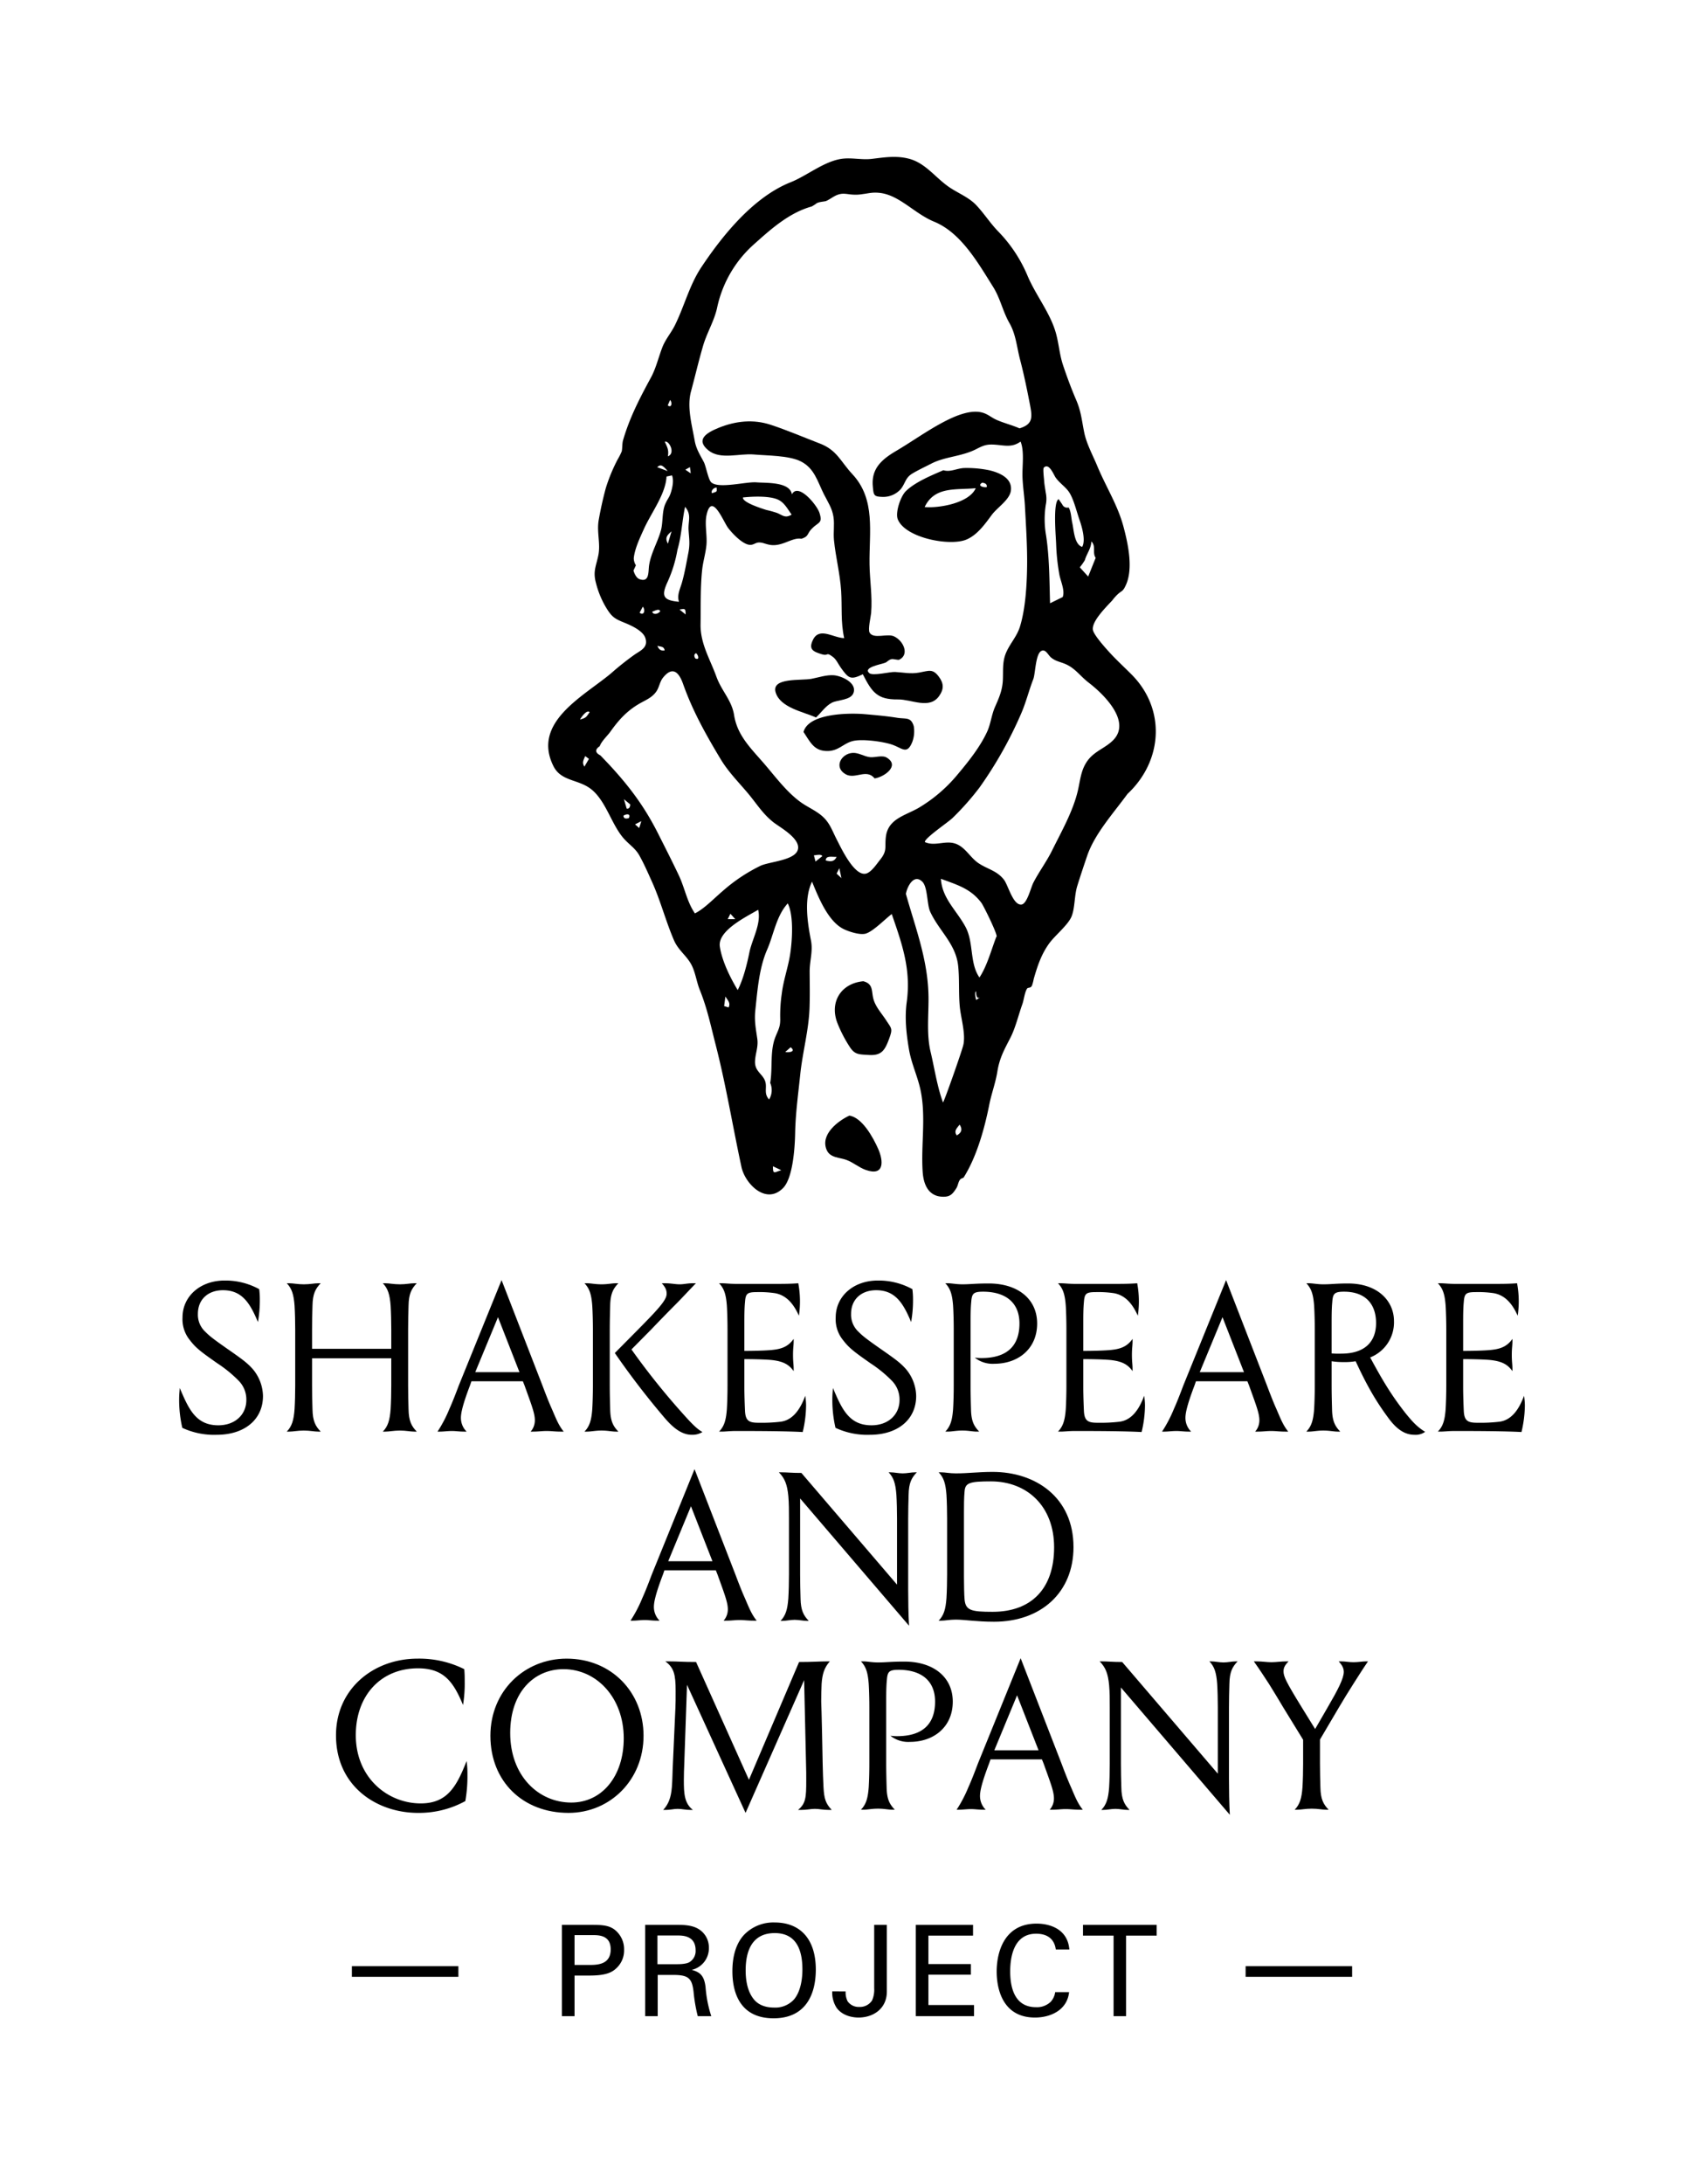<svg id="Layer_1" data-name="Layer 1" xmlns="http://www.w3.org/2000/svg" viewBox="0 0 640 820">
  <title>SCo_logo_vert</title>
  <g>
    <g>
      <path d="M92.523,525.623a10.028,10.028,0,0,0-3.006-7.358,47.141,47.141,0,0,0-7.753-6.329c-6.804-4.747-8.308-6.013-10.444-8.782a12.367,12.367,0,0,1-2.769-8.544c0-7.912,6.646-13.846,15.824-13.846a26.318,26.318,0,0,1,12.975,3.243,29.157,29.157,0,0,1,.237,3.877,45.857,45.857,0,0,1-.712,8.466c-3.007-7.2-6.013-11.946-13.134-11.946-5.617,0-9.415,3.48-9.415,8.86a8.718,8.718,0,0,0,2.769,6.726c1.503,1.503,2.532,2.373,7.595,5.934,6.25,4.352,8.149,5.696,10.364,8.228a16.127,16.127,0,0,1,3.718,9.969c0,8.861-6.962,14.558-17.327,14.558a28.132,28.132,0,0,1-12.975-2.61,46.46,46.46,0,0,1-1.187-10.443c0-2.137.158-3.323.237-4.51,3.323,7.832,6.013,14.004,14.479,14.004C88.33,535.117,92.523,531.082,92.523,525.623Z"/>
      <path d="M153.284,520.164c0,2.769.079,6.25.158,8.86.079,4.51,1.108,6.409,3.086,8.466h-.95c-1.503,0-3.006-.396-5.38-.396s-3.956.396-5.459.396h-.949c1.898-1.978,2.611-4.193,2.927-8.466.158-2.61.237-6.092.237-8.86V509.958H117.207v10.206c0,2.769.079,6.25.158,8.86.079,4.51,1.108,6.409,3.085,8.466h-.949c-1.503,0-3.006-.396-5.38-.396s-3.956.396-5.459.396h-.95c1.899-1.978,2.611-4.193,2.927-8.466.158-2.61.238-6.092.238-8.86v-21.046c0-2.769-.08-6.25-.238-8.86-.316-4.272-1.028-6.488-2.927-8.466h.95c1.503,0,3.085.396,5.459.396s3.876-.396,5.38-.396h.949c-1.978,2.057-3.006,3.956-3.085,8.466-.079,2.61-.158,6.092-.158,8.86v7.279h29.748v-7.279c0-2.769-.079-6.25-.237-8.86-.316-4.272-1.029-6.488-2.927-8.466h.949c1.503,0,3.085.396,5.459.396s3.877-.396,5.38-.396h.95c-1.978,2.057-3.007,3.956-3.086,8.466-.079,2.61-.158,6.092-.158,8.86Z"/>
      <path d="M188.382,480.605l15.349,39.559c.95,2.531,2.374,6.25,3.561,8.86,1.503,3.481,2.453,6.014,4.431,8.466h-1.187c-2.057,0-3.481-.237-5.222-.237-1.82,0-3.006.237-5.222.237h-.791a6.384,6.384,0,0,0,1.582-4.272c0-2.61-1.266-5.775-3.876-13.054l-.633-1.583h-19.304l-.554,1.583c-2.769,7.278-3.402,10.364-3.402,12.184a7.26,7.26,0,0,0,2.136,5.143h-.87c-1.899,0-3.244-.237-4.589-.237-1.741,0-3.165.237-4.589.237h-.87a49.898,49.898,0,0,0,4.431-8.466c1.187-2.61,2.611-6.329,3.56-8.86Zm-9.89,34.574h16.615l-8.07-20.649Z"/>
      <path d="M229.018,520.164c0,2.769.079,6.25.158,8.86.079,4.51,1.108,6.409,3.085,8.466h-.949c-1.503,0-3.006-.396-5.38-.396s-3.956.396-5.459.396h-.95c1.899-1.978,2.611-4.193,2.927-8.466.159-2.61.238-6.092.238-8.86v-21.046c0-2.769-.079-6.25-.238-8.86-.316-4.272-1.028-6.488-2.927-8.466h.95c1.503,0,3.085.396,5.459.396s3.876-.396,5.38-.396h.949c-1.978,2.057-3.006,3.956-3.085,8.466-.079,2.61-.158,6.092-.158,8.86Zm8.149-13.529a271.054,271.054,0,0,0,19.305,24.131c2.769,3.085,5.063,5.617,7.358,6.883a7.154,7.154,0,0,1-4.035,1.028c-3.402,0-6.646-2.136-10.364-6.566A299.407,299.407,0,0,1,230.917,507.979l8.861-8.94c7.912-7.99,10.602-11.076,10.602-13.291,0-1.266-.316-2.295-1.819-3.956h1.107c2.453,0,3.877.396,5.617.396,1.662,0,2.849-.396,4.905-.396h1.187c-3.085,3.165-4.826,5.143-7.991,8.308-2.69,2.689-6.883,7.041-8.782,9.019Z"/>
      <path d="M298.086,502.678v.949c0,1.583-.237,2.453-.237,5.063,0,2.611.237,3.561.237,5.143v.95c-1.898-2.69-4.193-3.64-7.753-4.114-2.532-.316-8.149-.396-10.76-.396v10.681c0,2.769.158,7.041.237,8.623.158,3.877,1.503,4.589,5.063,4.589a61.829,61.829,0,0,0,8.386-.396c4.589-.633,7.358-4.747,9.178-9.731a23.328,23.328,0,0,1,.316,3.64,44.138,44.138,0,0,1-1.266,9.969c-5.776-.316-14.874-.396-25.001-.396-2.374,0-3.956.237-5.459.237h-.95c1.899-1.978,2.611-4.193,2.927-8.466.159-2.61.238-6.092.238-8.86v-21.046c0-2.769-.079-6.25-.238-8.86-.316-4.272-1.028-6.488-2.927-8.466h.95c1.503,0,3.085.237,5.459.237h14.558c3.244,0,5.696,0,8.782-.237a36.839,36.839,0,0,1,.237,12.184c-1.899-4.192-4.51-7.674-9.019-8.465a40.224,40.224,0,0,0-6.804-.396c-3.719,0-4.193.633-4.431,3.797-.237,2.453-.237,5.301-.237,8.149v10.127c2.69,0,8.228-.079,10.76-.396C293.893,506.397,296.188,505.369,298.086,502.678Z"/>
      <path d="M337.852,525.623a10.028,10.028,0,0,0-3.006-7.358,47.141,47.141,0,0,0-7.753-6.329c-6.804-4.747-8.308-6.013-10.444-8.782a12.367,12.367,0,0,1-2.769-8.544c0-7.912,6.646-13.846,15.824-13.846a26.318,26.318,0,0,1,12.975,3.243,29.157,29.157,0,0,1,.237,3.877,45.857,45.857,0,0,1-.712,8.466c-3.007-7.2-6.013-11.946-13.134-11.946-5.617,0-9.415,3.48-9.415,8.86a8.718,8.718,0,0,0,2.769,6.726c1.503,1.503,2.532,2.373,7.595,5.934,6.25,4.352,8.149,5.696,10.364,8.228a16.127,16.127,0,0,1,3.718,9.969c0,8.861-6.962,14.558-17.327,14.558a28.132,28.132,0,0,1-12.975-2.61,46.46,46.46,0,0,1-1.187-10.443c0-2.137.158-3.323.237-4.51,3.323,7.832,6.013,14.004,14.479,14.004C333.659,535.117,337.852,531.082,337.852,525.623Z"/>
      <path d="M371.34,481.871c10.997,0,18.197,5.854,18.197,15.032,0,9.573-7.2,15.111-16.061,15.111a10.755,10.755,0,0,1-7.358-2.294,22.552,22.552,0,0,0,2.453.158c9.335,0,14.32-4.272,14.32-12.976,0-8.149-5.538-11.946-13.687-11.946-3.719,0-4.193.791-4.431,3.955-.237,2.453-.237,5.301-.237,8.149v23.103c0,2.769.079,6.25.158,8.86.079,4.51,1.108,6.409,3.085,8.466h-.949c-1.503,0-3.006-.396-5.38-.396s-3.956.396-5.459.396H355.042c1.899-1.978,2.611-4.193,2.927-8.466.158-2.61.238-6.092.238-8.86v-21.046c0-2.769-.08-6.25-.238-8.86-.316-4.272-1.028-6.488-2.927-8.466h.95c1.503,0,3.085.396,5.459.396C364.536,482.187,366.119,481.871,371.34,481.871Z"/>
      <path d="M425.375,502.678v.949c0,1.583-.237,2.453-.237,5.063,0,2.611.237,3.561.237,5.143v.95c-1.898-2.69-4.193-3.64-7.753-4.114-2.532-.316-8.149-.396-10.76-.396v10.681c0,2.769.158,7.041.237,8.623.158,3.877,1.503,4.589,5.063,4.589a61.829,61.829,0,0,0,8.386-.396c4.589-.633,7.358-4.747,9.178-9.731a23.328,23.328,0,0,1,.316,3.64,44.138,44.138,0,0,1-1.266,9.969c-5.776-.316-14.874-.396-25.001-.396-2.374,0-3.956.237-5.459.237h-.95c1.899-1.978,2.611-4.193,2.927-8.466.159-2.61.238-6.092.238-8.86v-21.046c0-2.769-.079-6.25-.238-8.86-.316-4.272-1.028-6.488-2.927-8.466h.95c1.503,0,3.085.237,5.459.237H418.334c3.244,0,5.696,0,8.782-.237a36.839,36.839,0,0,1,.237,12.184c-1.899-4.192-4.51-7.674-9.019-8.465a40.224,40.224,0,0,0-6.804-.396c-3.719,0-4.193.633-4.431,3.797-.237,2.453-.237,5.301-.237,8.149v10.127c2.69,0,8.228-.079,10.76-.396C421.182,506.397,423.477,505.369,425.375,502.678Z"/>
      <path d="M460.502,480.605l15.349,39.559c.95,2.531,2.374,6.25,3.561,8.86,1.503,3.481,2.453,6.014,4.431,8.466h-1.187c-2.057,0-3.481-.237-5.222-.237-1.82,0-3.006.237-5.222.237h-.791a6.384,6.384,0,0,0,1.582-4.272c0-2.61-1.266-5.775-3.876-13.054l-.633-1.583h-19.304l-.554,1.583c-2.769,7.278-3.402,10.364-3.402,12.184a7.26,7.26,0,0,0,2.136,5.143h-.87c-1.899,0-3.244-.237-4.589-.237-1.741,0-3.165.237-4.589.237h-.87a49.898,49.898,0,0,0,4.431-8.466c1.187-2.61,2.611-6.329,3.56-8.86Zm-9.89,34.574h16.615l-8.07-20.649Z"/>
      <path d="M506.309,481.871c11.235,0,17.248,6.646,17.248,14.083a14.151,14.151,0,0,1-8.94,13.688c4.193,7.753,7.674,13.845,13.371,21.045,2.136,2.61,4.114,4.984,7.279,6.883a6.058,6.058,0,0,1-4.035,1.107c-3.402,0-6.566-1.819-9.969-6.566-4.667-6.329-7.912-12.025-12.104-21.045a23.314,23.314,0,0,1-4.352.316,28.244,28.244,0,0,1-4.668-.316v9.099c0,2.769.079,6.25.158,8.86.079,4.51,1.108,6.409,3.085,8.466h-.949c-1.503,0-3.006-.396-5.38-.396s-3.956.396-5.459.396H490.644c1.899-1.978,2.611-4.193,2.927-8.466.159-2.61.238-6.092.238-8.86v-21.046c0-2.769-.079-6.25-.238-8.86-.316-4.272-1.028-6.488-2.927-8.466h.95c1.503,0,3.085.396,5.459.396C500.138,482.187,501.721,481.871,506.309,481.871Zm-5.934,7.041c-.237,2.453-.237,5.301-.237,8.149v11.076a32.037,32.037,0,0,0,3.639.079c8.782,0,13.055-4.431,13.055-11.472,0-7.278-4.114-11.788-12.026-11.788C501.087,484.957,500.613,485.748,500.375,488.912Z"/>
      <path d="M568.047,502.678v.949c0,1.583-.237,2.453-.237,5.063,0,2.611.237,3.561.237,5.143v.95c-1.898-2.69-4.193-3.64-7.753-4.114-2.532-.316-8.149-.396-10.76-.396v10.681c0,2.769.158,7.041.237,8.623.158,3.877,1.503,4.589,5.063,4.589a61.829,61.829,0,0,0,8.386-.396c4.589-.633,7.358-4.747,9.178-9.731a23.328,23.328,0,0,1,.316,3.64,44.138,44.138,0,0,1-1.266,9.969c-5.776-.316-14.874-.396-25.001-.396-2.374,0-3.956.237-5.459.237H540.04c1.899-1.978,2.611-4.193,2.927-8.466.158-2.61.238-6.092.238-8.86v-21.046c0-2.769-.08-6.25-.238-8.86-.316-4.272-1.028-6.488-2.927-8.466h.95c1.503,0,3.085.237,5.459.237h14.558c3.244,0,5.696,0,8.782-.237a36.839,36.839,0,0,1,.237,12.184c-1.899-4.192-4.51-7.674-9.019-8.465a40.225,40.225,0,0,0-6.804-.396c-3.719,0-4.193.633-4.431,3.797-.237,2.453-.237,5.301-.237,8.149v10.127c2.69,0,8.228-.079,10.76-.396C563.854,506.397,566.149,505.369,568.047,502.678Z"/>
    </g>
    <g>
      <path d="M260.861,551.585l15.349,39.559c.95,2.531,2.374,6.25,3.561,8.86,1.503,3.481,2.453,6.014,4.431,8.466h-1.187c-2.057,0-3.481-.237-5.222-.237-1.82,0-3.006.237-5.222.237h-.791a6.384,6.384,0,0,0,1.582-4.272c0-2.61-1.266-5.775-3.876-13.054l-.633-1.583H249.548l-.554,1.583c-2.769,7.278-3.402,10.364-3.402,12.184a7.26,7.26,0,0,0,2.136,5.143h-.87c-1.899,0-3.244-.237-4.589-.237-1.741,0-3.165.237-4.589.237h-.87a49.898,49.898,0,0,0,4.431-8.466c1.187-2.61,2.611-6.329,3.56-8.86Zm-9.89,34.574h16.615l-8.07-20.649Z"/>
      <path d="M296.326,570.098c0-2.769,0-5.775-.238-8.386-.396-4.193-1.266-6.646-3.56-8.94h.949c2.294,0,3.798.237,7.516.237l35.919,41.932V570.098c0-2.769-.079-6.25-.237-8.86-.317-4.272-1.029-6.488-2.928-8.466h.633c1.503,0,3.085.396,4.667.396,1.583,0,3.165-.396,4.668-.396h.633c-1.978,2.057-3.007,3.956-3.086,8.466-.079,2.61-.158,6.092-.158,8.86v26.742c0,3.797.079,9.415.316,13.528l-40.903-47.786v28.641c0,2.769.079,6.25.158,8.86.079,4.51,1.108,6.409,3.086,8.466h-.633c-1.503,0-3.085-.396-4.668-.396-1.582,0-3.165.396-4.667.396h-.633c1.899-1.978,2.611-4.193,2.927-8.466.159-2.61.238-6.092.238-8.86Z"/>
      <path d="M355.72,570.098c0-2.769-.079-6.25-.238-8.86-.316-4.272-1.028-6.488-2.927-8.466h.95c1.503,0,3.085.396,5.459.396,4.826,0,8.465-.554,13.845-.554,16.061,0,30.381,9.494,30.381,28.245,0,16.931-12.104,28.007-29.827,28.007-6.646,0-10.997-.791-14.399-.791-2.374,0-3.956.396-5.459.396h-.95c1.899-1.978,2.611-4.193,2.927-8.466.159-2.61.238-6.092.238-8.86ZM395.911,580.938c0-15.507-10.206-24.764-23.735-24.764-7.991,0-9.652.554-9.89,3.718-.237,2.453-.237,5.301-.237,8.149v23.894c0,2.769.079,7.041.237,8.623.396,4.035,2.453,4.589,10.522,4.589C387.446,605.147,395.911,596.366,395.911,580.938Z"/>
    </g>
    <g>
      <path d="M175.248,661.173a33.032,33.032,0,0,1,.316,4.984,54.314,54.314,0,0,1-.791,10.048,36.199,36.199,0,0,1-17.801,4.431c-15.349,0-30.776-9.89-30.776-29.114,0-17.406,14.003-28.799,30.697-28.799a37.934,37.934,0,0,1,17.485,3.956c.158,2.057.158,2.848.158,4.668a49.076,49.076,0,0,1-.633,8.781c-3.64-8.781-7.279-13.766-16.931-13.766-13.925,0-23.339,10.206-23.339,25.079,0,16.141,12.104,25.635,24.368,25.635C167.969,677.077,171.45,670.826,175.248,661.173Z"/>
      <path d="M212.828,622.723c16.694,0,28.878,12.5,28.878,28.957,0,16.693-12.659,28.956-28.166,28.956-17.168,0-29.352-11.788-29.352-28.956C184.188,634.828,197.005,622.723,212.828,622.723Zm-21.203,27.928c0,16.061,10.602,26.108,22.944,26.108,11.472,0,19.7-9.81,19.7-24.13,0-15.27-10.206-25.95-22.627-25.95C200.644,626.679,191.625,635.223,191.625,650.651Z"/>
      <path d="M280.025,680.636l-21.995-48.103-1.028,29.669c-.079,1.819-.158,4.113-.158,6.25,0,5.063.237,8.624,3.402,11.076h-.949c-1.899,0-3.085-.396-4.747-.396s-2.69.396-4.51.396h-.949c2.057-2.215,2.927-4.747,3.244-8.466.237-2.61.237-6.092.396-8.86l.95-21.125c.079-1.819.079-3.006.079-6.25,0-6.171-.633-8.703-3.877-11.076h1.345c3.639,0,4.984.237,10.206.237l19.858,44.227,18.83-44.227c5.143,0,7.674-.237,10.602-.237h.95c-2.136,2.373-2.848,4.905-3.086,8.466-.079,1.898-.158,4.352-.158,6.566,0,.87.158,1.582.554,23.419.079,2.769.158,6.25.316,8.86.237,4.272.791,6.014,3.085,8.466h-1.028c-2.374,0-3.561-.396-5.301-.396-1.74,0-2.848.396-5.222.396h-1.107c2.927-2.373,3.085-4.747,3.085-10.918,0-1.979,0-4.431-.079-6.408l-.712-31.41Z"/>
      <path d="M339.65,623.831c10.997,0,18.197,5.854,18.197,15.032,0,9.573-7.2,15.111-16.061,15.111a10.755,10.755,0,0,1-7.358-2.294,22.552,22.552,0,0,0,2.453.158c9.335,0,14.32-4.272,14.32-12.976,0-8.149-5.538-11.946-13.687-11.946-3.719,0-4.193.791-4.431,3.955-.237,2.453-.237,5.301-.237,8.149v23.103c0,2.769.079,6.25.158,8.86.079,4.51,1.108,6.409,3.085,8.466h-.949c-1.503,0-3.006-.396-5.38-.396s-3.956.396-5.459.396h-.95c1.899-1.978,2.611-4.193,2.927-8.466.158-2.61.238-6.092.238-8.86v-21.046c0-2.769-.08-6.25-.238-8.86-.316-4.272-1.028-6.488-2.927-8.466h.95c1.503,0,3.085.396,5.459.396C332.845,624.147,334.428,623.831,339.65,623.831Z"/>
      <path d="M383.343,622.565l15.349,39.559c.95,2.531,2.374,6.25,3.561,8.86,1.503,3.481,2.453,6.014,4.431,8.466h-1.187c-2.057,0-3.481-.237-5.222-.237-1.82,0-3.006.237-5.222.237h-.791a6.384,6.384,0,0,0,1.582-4.272c0-2.61-1.266-5.775-3.876-13.054l-.633-1.583h-19.304l-.554,1.583c-2.769,7.278-3.402,10.364-3.402,12.184a7.26,7.26,0,0,0,2.136,5.143h-.87c-1.899,0-3.244-.237-4.589-.237-1.741,0-3.165.237-4.589.237h-.87a49.898,49.898,0,0,0,4.431-8.466c1.187-2.61,2.611-6.329,3.56-8.86Zm-9.89,34.574h16.615l-8.07-20.649Z"/>
      <path d="M416.808,641.078c0-2.769,0-5.775-.237-8.386-.396-4.193-1.266-6.646-3.561-8.94h.949c2.294,0,3.798.237,7.516.237l35.919,41.932V641.078c0-2.769-.079-6.25-.237-8.86-.317-4.272-1.029-6.488-2.928-8.466h.633c1.503,0,3.085.396,4.667.396,1.583,0,3.165-.396,4.668-.396h.633c-1.978,2.057-3.007,3.956-3.086,8.466-.079,2.61-.158,6.092-.158,8.86v26.742c0,3.797.079,9.415.316,13.528L421.001,633.562v28.641c0,2.769.079,6.25.158,8.86.079,4.51,1.108,6.409,3.086,8.466h-.633c-1.503,0-3.085-.396-4.668-.396-1.582,0-3.165.396-4.667.396h-.633c1.899-1.978,2.611-4.193,2.928-8.466.158-2.61.237-6.092.237-8.86Z"/>
      <path d="M495.765,662.124c0,2.769.08,6.25.159,8.86.079,4.51,1.107,6.409,3.085,8.466h-.95c-1.503,0-3.006-.396-5.38-.396s-3.956.396-5.459.396h-.949c1.898-1.978,2.611-4.193,2.927-8.466.158-2.61.237-6.092.237-8.86v-8.94l-7.437-12.105c-1.424-2.373-3.718-6.25-5.38-8.86-2.136-3.244-3.323-5.143-5.696-8.466h1.107c1.978,0,3.877.316,5.459.316,1.741,0,3.719-.316,5.617-.316h.871c-1.503,1.503-1.899,2.532-1.899,3.719,0,1.898.791,3.718,6.883,13.607L493.946,649.148l4.668-8.07c3.876-6.646,6.092-10.918,6.092-13.37,0-1.345-.554-2.453-1.899-3.956h.95c1.582,0,2.848.316,4.588.316,1.741,0,3.481-.316,4.589-.316h.871c-2.215,3.244-3.323,5.063-5.459,8.387-1.661,2.61-4.114,6.566-5.538,9.019l-7.042,11.947Z"/>
    </g>
    <g>
      <g>
        <path d="M211.041,722.679h11.488c4.177,0,7.026.237,9.352,2.753a9.288,9.288,0,0,1,2.516,6.646,9.058,9.058,0,0,1-2.706,6.693c-1.804,1.804-4.177,2.942-10.348,2.942h-5.554v15.238h-4.747Zm4.747,15.048h5.649c3.133,0,7.928-.237,7.928-5.839,0-5.364-4.462-5.364-6.931-5.364h-6.646Z"/>
        <path d="M242.323,722.679h12.247c1.756,0,5.364,0,7.88,1.614a8.045,8.045,0,0,1,3.797,6.978,8.3,8.3,0,0,1-6.456,8.308c3.275.854,4.747,2.326,5.222,6.599a45.685,45.685,0,0,0,2.136,10.775h-5.079a59.095,59.095,0,0,1-1.566-9.066c-.57-4.984-1.757-6.409-7.5-6.409H247.022v15.476h-4.699Zm4.604,14.764h7.5c.522,0,3.228,0,4.509-.76a4.871,4.871,0,0,0,2.326-4.462c0-5.555-4.937-5.555-6.835-5.555h-7.5Z"/>
        <path d="M279.491,726.382a15.282,15.282,0,0,1,11.44-4.605c9.494,0,15.475,6.076,15.475,17.707,0,9.114-3.655,18.275-15.855,18.275-11.678,0-15.475-8.307-15.475-17.706C275.077,736.161,275.741,730.417,279.491,726.382Zm3.608,24.209c1.946,2.421,4.889,3.134,7.595,3.134a9.46,9.46,0,0,0,7.595-3.134c2.801-3.418,3.085-8.829,3.085-11.155,0-7.785-2.563-13.671-10.396-13.671-8.687,0-10.918,6.978-10.918,14.003C280.061,743.519,280.726,747.649,283.099,750.591Z"/>
        <path d="M317.609,747.649a7.407,7.407,0,0,0,.759,3.75,5.08,5.08,0,0,0,4.415,2.089,5.412,5.412,0,0,0,4.747-2.422,9.957,9.957,0,0,0,.807-4.604V722.679h4.747v25.064c0,6.313-4.984,9.731-10.633,9.731-1.804,0-5.792-.428-8.165-3.561a10.517,10.517,0,0,1-1.708-6.266Z"/>
        <path d="M343.955,722.679H365.459v4.035H348.702v10.681h15.95v3.987H348.702v11.393h17.136v4.178h-21.883Z"/>
        <path d="M396.551,731.936c-.189-1.187-.807-5.934-7.405-5.934-8.26,0-9.731,8.449-9.731,14.146,0,6.456,1.852,13.435,9.684,13.435a7.431,7.431,0,0,0,5.554-2.041,6.746,6.746,0,0,0,1.661-3.608h5.222c-.712,6.741-6.931,9.542-12.817,9.542-12.057,0-14.383-10.634-14.383-17.279,0-7.216,2.801-17.991,15-17.991,4.842,0,11.678,1.946,12.295,9.731Z"/>
        <path d="M418.245,756.953V726.714H406.757v-4.035h27.675v4.035H422.944v30.238Z"/>
      </g>
      <rect x="467.837" y="738.187" width="40" height="4"/>
      <rect x="132.163" y="738.187" width="40" height="4"/>
    </g>
    <g id="JOj56f.tif">
      <g>
        <path d="M423.477,298.063c-5.292,7.253-12.342,14.983-15.167,23.298-1.27,3.739-2.51,7.419-3.698,11.254-1.13,3.648-.842,8.178-2.132,11.423-1.267,3.19-6.21,7.136-8.375,10.106-2.969,4.074-4.402,8.377-5.84,13.355a16.453,16.453,0,0,1-.674,2.543c-.566,1.145-1.506.516-1.898,1.216-.91,1.624-1.104,4.046-1.737,5.826-1.467,4.121-2.57,8.878-4.526,12.663-2.211,4.28-4.017,7.464-4.829,12.544-.681,4.255-2.212,8.27-3.056,12.513-1.773,8.918-4.715,19.513-9.6,27.259-.18.285-.975.223-1.487.997-.592.895-.682,2.117-1.256,3.024-1.426,2.253-2.384,3.365-5.363,3.211-5.262-.272-6.994-4.747-7.301-9.398-.664-10.053,1.268-20.283-.721-30.254-1.065-5.338-3.512-10.228-4.44-15.772-.977-5.84-1.629-11.712-.826-17.612,1.665-12.224-1.653-21.626-5.625-33.086-2.389,1.773-7.039,6.606-9.84,7.363-2.155.582-6.383-.781-8.348-1.784-5.868-2.992-9.423-12.096-11.751-17.737-3.111,6.381-1.71,15.405-.4,22.059.811,4.123-.511,7.618-.492,11.78.021,4.607.12,8.983-.047,13.602-.306,8.443-2.615,16.589-3.475,24.842-.772,7.408-1.794,14.825-1.926,22.069-.098,5.392-.818,16.872-4.51,20.646-6.399,6.541-14.293-1.578-15.649-7.854-3.338-15.449-5.815-30.84-9.727-46.035-1.818-7.064-3.156-13.622-5.908-20.405-1.227-3.024-1.656-6.655-3.17-9.524-1.814-3.437-4.913-5.389-6.546-9.174-3.08-7.136-5.013-14.755-8.215-21.857-1.494-3.314-3.038-6.873-4.824-10.043-1.628-2.888-4.14-4.202-6.301-6.881-4.289-5.317-6.279-13.355-11.497-17.726-4.838-4.053-11.473-2.972-14.415-8.837-8.234-16.417,11.167-26.178,21.495-34.771a110.691,110.691,0,0,1,9.031-7.187c2.361-1.586,5.088-2.683,3.979-6.169-.881-2.768-5.447-4.785-7.966-5.803-3.603-1.456-4.678-2.146-6.827-5.713a34.162,34.162,0,0,1-3.708-8.954c-1.255-4.455-.086-6.24.809-10.469.944-4.458-.623-8.808.16-13.312.696-4,1.625-8.195,2.693-12.112a64.105,64.105,0,0,1,4.422-10.682,25.546,25.546,0,0,0,1.517-2.97c.277-.894.158-3.007.511-4.218,2.495-8.584,6.299-15.867,10.496-23.595,1.868-3.439,2.785-7.434,4.215-11.185,1.226-3.215,3.306-5.439,4.822-8.515,3.518-7.138,5.426-15.002,9.876-21.693,8.209-12.343,19.779-26.43,33.529-31.898,6.084-2.419,12.443-7.781,19.058-8.783,3.789-.574,7.561.458,11.341.014,4.819-.567,9.091-1.31,13.9-.108,6.552,1.637,10.209,7.434,15.762,11.039,3.197,2.076,6.954,3.595,9.602,6.369,2.925,3.065,5.224,6.73,8.204,9.818A53.433,53.433,0,0,1,385.963,103.615c3.091,7.274,8.476,13.844,10.601,21.378,1.159,4.112,1.345,8.068,2.705,12.124,1.482,4.417,3.071,8.732,4.915,13.012,1.882,4.369,2.107,7.7,3.037,12.253.876,4.29,3.24,8.573,4.913,12.604,3.209,7.732,7.643,14.607,9.81,22.682,1.82,6.78,3.888,16.48.588,22.662a4.729,4.729,0,0,1-1.113,1.548,12.646,12.646,0,0,0-1.813,1.415,19.883,19.883,0,0,0-1.877,2.152c-2.263,2.455-7.71,7.778-7.264,10.987.261,1.88,4.706,6.799,5.966,8.195,2.654,2.941,5.769,5.79,8.571,8.606C438.004,266.3,436.685,285.738,423.477,298.063ZM382.921,160.827c4.956-1.535,4.867-3.981,3.946-8.766-1.101-5.718-2.282-11.475-3.757-17.102-1.211-4.621-1.542-9.401-3.952-13.611-2.589-4.524-3.394-9.248-6.185-13.685-5.654-8.987-12.008-20.266-22.108-24.425-7.532-3.102-13.121-10.095-20.625-10.837-2.576-.255-3.746.156-6.239.472a15.075,15.075,0,0,1-3.607.2c-1.236-.043-2.487-.357-3.726-.333-2.677.052-4.146,1.683-6.302,2.692-.69.323-3.172.28-3.963,1.143q-.753.502-1.541.949c-8.183,2.256-14.985,8.178-21.147,13.72a44.093,44.093,0,0,0-14.4,24.409c-1.087,4.883-3.823,9.317-5.238,14.144-1.667,5.689-3.002,11.458-4.551,17.177-1.574,5.81.331,12.503,1.397,18.498.553,3.112,1.986,5.266,3.431,8.015.788,1.5,1.666,6.586,2.783,7.608,2.757,2.522,13.139-.306,16.935-.003,3.809.304,12.572-.265,13.359,4.508,2.347-4.526,9.397,3.979,10.343,6.93,1.323,4.127-.395,3.322-3.049,6.168-1.651,1.771-.964,2.723-3.752,3.578-3.521-.635-7.293,3.208-12.033,2.242-1.706-.347-2.45-.843-3.805-.846-1.582-.004-2.226,1.249-4.116.793-2.561-.618-5.925-4.131-7.548-6.252-1.765-2.308-6.208-13.885-8.132-4.705-.707,3.373.341,7.707-.026,11.251-.323,3.129-1.264,6.126-1.594,9.198-.702,6.542-.491,13.813-.597,20.419-.117,7.277,3.576,13.11,5.947,19.669,1.951,5.397,5.756,8.837,6.637,14.389,1.152,7.257,5.628,11.826,10.562,17.431,4.516,5.13,8.802,11.179,14.363,15.236,2.479,1.808,5.388,3.026,7.767,4.969,3.209,2.621,4.015,5.517,5.9,9.181,1.693,3.292,6.642,13.881,11.005,12.724,1.979-.525,3.979-3.604,5.22-5.147,2.835-3.524,1.696-4.616,2.202-8.691.826-6.651,7.038-7.867,12.123-10.724A56.212,56.212,0,0,0,359.876,290.515c4.004-4.764,8.345-10.238,10.926-15.905,1.287-2.827,1.605-6.235,2.904-9.179,1.566-3.548,2.788-6.293,2.959-10.237.156-3.598-.234-6.697,1.17-10.054,1.462-3.496,4.108-6.172,5.246-9.872,2.079-6.757,2.585-15.56,2.684-22.61.105-7.486-.423-15.265-.819-22.717-.19-3.577-.785-7.202-.914-10.851-.142-4.053.772-9.59-.718-13.312-3.043,2.237-5.734,1.508-9.086,1.216-3.372-.294-4.554.069-7.552,1.616-5.401,2.787-11.697,2.801-16.77,5.395-2.267,1.159-5.059,2.477-7.234,3.777-2.655,1.587-2.592,3.615-4.354,5.849a8.844,8.844,0,0,1-6.763,2.93c-3.367-.116-3.452-.482-3.75-4.12-.534-6.511,3.333-9.925,8.682-13.083,5.803-3.426,11.395-7.437,17.31-10.609,4.01-2.151,10.087-5,14.749-3.945,2.383.54,3.553,1.826,5.622,2.771C376.856,158.803,380.112,159.571,382.921,160.827ZM261.002,342.923c3.469-1.698,7.278-5.721,10.351-8.316a63.229,63.229,0,0,1,14.314-9.574c3.398-1.523,12.451-1.997,13.892-5.733,1.643-4.256-6.667-8.682-9.082-10.59-4.042-3.194-6.258-6.934-9.501-10.802-3.562-4.248-7.42-8.084-10.307-12.884-5.571-9.263-10.532-18.113-14.139-28.31-1.57-4.437-3.987-6.697-7.511-2.287-1.226,1.535-1.415,3.569-2.479,5.14-1.613,2.38-4.077,3.271-6.47,4.662-4.618,2.685-7.714,6.11-10.8,10.45-1.124,1.581-3.366,3.593-4.01,5.462q-2.789,1.92.24,3.467,1.528,1.593,3.046,3.197c7.73,8.296,13.504,15.987,18.618,26.132,2.639,5.234,5.313,10.465,7.817,15.764C257.194,333.385,258.027,338.62,261.002,342.923Zm86.365-26.775c3.589,1.646,7.332-.53,10.999.449,4.037,1.077,5.88,5.326,9.231,7.534,3.425,2.257,6.777,2.73,9.457,6.131,1.611,2.044,3.418,9.775,6.637,9.333,2.079-.285,3.479-6.357,4.415-8.178,2.123-4.126,4.957-7.896,7.008-12.041,3.522-7.116,7.885-14.741,9.701-22.481.927-3.952,1.119-7.654,3.494-11.073,2.646-3.807,6.654-4.816,9.708-7.854,7.205-7.169-3.841-17.625-9.116-21.667-3.336-2.556-5.122-5.573-9.142-7.156-1.826-.719-3.252-.921-4.871-2.183-1.299-1.011-2.035-3.263-3.66-2.623-2.302.906-2.333,8.57-3.141,10.654-1.702,4.386-2.749,8.84-4.675,13.19a151.947,151.947,0,0,1-15.483,27.438,100.293,100.293,0,0,1-10.125,11.446C356.235,308.649,347.177,314.708,347.367,316.148Zm-7.128,19.449c3.771,13.392,8.467,25.247,8.503,39.382.017,6.502-.754,13.516.769,19.899,1.474,6.179,2.463,13.069,4.665,19.019.345-.031,7.113-19.262,7.635-21.571.948-4.196-.928-10.14-1.327-14.367-.481-5.105-.08-10.165-.606-15.274-.862-8.366-7.234-13.213-10.527-20.429-1.208-2.646-.91-9.158-2.896-11.174C343.321,327.9,340.777,332.685,340.239,335.598Zm-50.962,70.972c.973-5.613-.175-11.935,1.968-17.279,1.182-2.947,1.9-3.85,1.788-7.172a55.336,55.336,0,0,1,.586-9.005c.644-5.291,2.446-10.019,3.199-15.179.739-5.063,1.332-14.201-.946-18.761-4.335,4.733-5.338,11.894-7.726,17.325-3.028,6.886-3.655,15.308-4.447,22.7-.433,4.04.161,6.867.731,10.817.461,3.199-.852,5.78-.852,8.74 0,3.394,2.613,4.324,3.685,6.855,1.086,2.565-.64,4.745,1.602,7.184A6.794,6.794,0,0,0,289.277,406.569Zm84.929-54.859c1.061.254-4.711-11.554-5.622-12.766-4.018-5.345-9.117-6.74-15.203-9.012.484,7.432,5.849,11.779,9.23,18.028,3.192,5.9,1.478,13.643,5.261,19.034C370.766,362.607,372.299,356.655,374.206,351.711Zm24.923-127.551c.958-2.429-.85-6.115-1.263-8.537a79.577,79.577,0,0,1-1.185-11.148c-.062-2.576-1.316-15.946.926-17.064l1.362,1.971a1.996,1.996,0,0,0,2.375,1.148c.942,1.318,1.009,4.226,1.376,5.765.598,2.51.725,8.094,3.725,9.03,1.427-2.44-.128-7.685-1-10.153-1.06-3-2.183-7.848-3.951-10.458-1.347-1.988-3.61-3.381-5.059-5.488-.684-.994-2.465-5.677-4.416-3.621-.364.383.095,4.167.131,4.729.103,1.632.389,2.994.614,4.609a11.046,11.046,0,0,1,.007,4.664,35.073,35.073,0,0,0,.129,11.468c1.263,8.271,1.242,16.984,1.484,25.422ZM277.067,371.712c2.061-3.921,3.508-9.741,4.388-14.106,1.008-5.003,4.556-10.817,3.301-16.039-4.624,2.739-15.307,7.864-14.39,13.862C271.205,360.908,274.275,367.069,277.067,371.712ZM250.338,178.914c-.328,6.613-5.792,13.675-8.513,19.731-1.487,3.309-3.426,7.346-3.786,10.888a4.9,4.9,0,0,0,.795,2.695l-.913,1.995c.351,1.126,1.065,2.816,2.342,3.246,3.795,1.276,3.146-2.929,3.547-5.359.753-4.559,3.098-8.38,4.367-12.762.915-3.161.38-7.24,1.727-10.203,1.07-2.354,1.497-2.253,2.198-4.654.529-1.81.987-4.226.291-6.016Zm4.108,27.479a49.247,49.247,0,0,1-3.764,12.183c-2.332,5.108-1.719,6.838,4.329,7.356-.795-2.511.38-4.663,1.095-7.128,1.058-3.652,1.67-7.378,2.409-11.118.683-3.458.332-5.24.111-8.573-.237-3.58,1.234-5.802-1.327-8.833C256.157,195.613,256.001,201.143,254.446,206.392Zm42.884-13.186c-1.67-2.302-2.821-4.731-5.472-5.77-3.329-1.305-9.306-1.049-12.801-.669-.386,1.868,7.536,4.299,8.76,4.689a38.697,38.697,0,0,1,4.081,1.143C293.917,193.436,294.938,194.683,297.331,193.207Zm114.191,16.229c-1.337-1.87.231-4.361-1.611-6.143-.155,2.811-1.753,4.537-2.465,7.03a21.333,21.333,0,0,1-1.892,2.675l3.152,3.466ZM250.847,171.322c2.987-1.112.416-6.11-1.166-5.483C250.691,168.023,251.231,168.988,250.847,171.322ZM360.415,422.225c-.992,1.348-2.27,2.358-1.066,4.042C361.173,425.255,361.565,424.003,360.415,422.225Zm-50.28-99.165c1.825.458,3.212.527,4.074-1.356C312.501,321.79,310.136,321.117,310.136,323.06Zm-38.161,54.671,1.672.503c.882-1.718-.424-2.755-1.195-4.107Zm-50.77-92.813-1.413-1.051c-.656,1.547-1.257,2.487-.295,3.952Zm85.097,38.541,2.553-2.023c-.428-.884-2.319-.356-3.167-.302Zm-55.519-146.59c-2.032-2.384-2.702-2.574-3.958-1.465C248.163,175.899,249.473,176.384,250.782,176.869ZM221.469,267.393c-1.073-1.105-3.113,1.865-3.643,2.75C220.218,269.496,220.147,269.231,221.469,267.393ZM293.46,439.363l-3.159-1.497C290.301,441.165,290.814,440.075,293.46,439.363Zm74.891-65.073q-1.756,1.262-1.74-2.126c-.75.477-.108,2.551-.016,3.287Zm-116.134-174.786c-2.092,1.74-2.355,2.67-1.366,4.633ZM236.707,302.025l-2.369-1.976,1.035,3.524Q236.615,303.788,236.707,302.025Zm11.265-72.597c-.523-1.059-2.033-.073-3.025.236C245.403,231.092,247.506,230.368,247.972,229.429Zm7.236-.587,2.308,1.86C257.452,228.463,257.452,228.463,255.207,228.842Zm-14.985,1.21c1.783,1.261,2.215-1.133,1.205-2.278Zm28.969-46.962c-1.006-.136-2.292,1.101-1.783,2.09C269.524,184.439,269.191,184.75,269.191,183.089Zm45.036,144.911,1.807,1.683-.798-3.725Zm-39.902,15.06-.995,2.026h2.823Zm20.608,51.892c1.017.266,4.286.053,2.024-1.773ZM236.185,307.146c.87-1.827-1.07-1.563-2.026-.904Q234.242,307.724,236.185,307.146Zm10.715-64.674c.667,1.639,1.523,1.876,2.732,1.729C249.377,242.629,248.233,242.856,246.9,242.472Zm-6.836,68.402.82-2.584-2.36,1.209Zm21.062-63.696c1.731.838,1.207-1.238.29-1.941Q260.332,245.785,261.126,247.178Zm-1.986-71.796-1.738.955,2.035,1.379Zm-8.345-23.193c1.474,1.164,1.772-1.039.892-2.022Z"/>
        <path d="M324.249,368.404c3.877,1.005,2.98,3.785,3.822,6.749.843,2.97,3.122,5.378,4.794,7.962,2.01,3.104,2.494,3.031,1.081,6.875-1.614,4.393-2.888,6.412-7.723,6.088-3.343-.223-5.017-.025-6.861-2.711a49.858,49.858,0,0,1-4.986-9.636C311.589,375.881,316.117,369.146,324.249,368.404Z"/>
        <path d="M319.028,418.842c4.877.794,8.922,8.271,10.789,12.455,2.026,4.542,2.432,10.45-4.658,7.942-2.577-.911-4.585-2.745-7.176-3.73-2.634-1.002-6.183-.716-7.5-3.781C307.992,425.937,314.767,420.811,319.028,418.842Z"/>
        <path d="M324.062,253.152c-4.659,2.261-5.372,1.554-8.311-2.544-.885-1.233-1.639-3.006-2.883-3.948-2.84-2.151-1.518-.174-4.259-1.036-3.126-.982-5.107-1.769-3.215-5.513,2.412-4.773,7.601-.613,11.671-.531-1.356-6.116-.746-11.545-1.141-17.72-.416-6.504-2.064-12.664-2.696-19.087-.28-2.845.23-5.753-.162-8.561-.471-3.373-2.147-5.73-3.643-8.708-2.382-4.742-3.519-9.707-8.68-12.291-4.459-2.232-12.54-2.132-17.631-2.583-5.345-.474-12.549,2.078-17.001-1.512-5.008-4.038-.796-6.641,3.867-8.521,6.321-2.549,12.945-3.273,19.518-1.104,6.137,2.024,12.431,4.714,18.471,7.044,6.445,2.486,7.766,6.779,12.16,11.472,8.863,9.466,6.278,21.889,6.454,33.832.091,6.157,1.115,12.077.608,18.273-.114,1.397-1.276,6.157-.577,7.394,1.447,2.562,6.633.215,9.167,1.404,3.615,1.696,5.844,6.849,1.991,8.757-.497.246-2.219-.368-2.939-.194-1.221.295-1.432.987-2.431,1.375-1.534.596-8.357,1.7-5.929,3.856,1.345,1.194,7.728-.526,9.713-.417,3.333.183,5.689.804,8.988.232,3.671-.637,5.082-1.634,7.468,1.567,1.887,2.532,1.898,4.695.07,7.253-3.644,5.1-10.316,1.197-15.441,1.258C329.473,262.689,327.53,259.921,324.062,253.152Z"/>
        <path d="M354.325,176.542c2.659.844,5.159-.805,8.084-.831a41.956,41.956,0,0,1,9.108.835c3.684.864,8.787,2.889,8.156,7.659-.459,3.472-5.099,6.307-7.181,9.112-2.417,3.257-5.293,7.437-9.463,9.236-6.145,2.651-23.005-.538-25.832-7.585-1.003-2.5,1.015-8.588,3.025-10.561C343.712,180.979,349.903,178.462,354.325,176.542Zm12.147,6.751c-7.437.727-15.416-.809-19.187,7.074C352.478,190.852,363.969,188.968,366.472,183.292Zm2.416-2.064c-2.032,1.203.667,1.898,1.729,1.636Q370.854,181.424,368.888,181.228Z"/>
        <path d="M301.79,274.821c1.896-7.193,17.66-7.175,23.111-6.684,4.018.362,8.021.701,12.035,1.342,3.347.535,5.179-.392,6.255,3.154a11.52,11.52,0,0,1-.562,5.968c-2.039,4.974-3.813,2.167-7.829.88-3.338-1.071-10.751-2.108-14.318-1.304-3.629.818-5.445,3.751-9.65,3.788C305.779,282.01,304.424,278.753,301.79,274.821Z"/>
        <path d="M306.472,269.376c-4.65-2.13-13.403-3.644-15.149-9.412-1.723-5.693,9.593-4.363,13.459-5.105,2.686-.516,5.62-1.543,8.385-1.337,2.702.202,8.718,2.685,7.416,6.57-.971,2.897-6.003,2.593-8.213,3.772C309.992,265.132,308.428,267.581,306.472,269.376Z"/>
        <path d="M328.505,292.252c-3.066-3.789-7.297.437-10.847-1.538-4.651-2.587-1.726-7.798,2.586-8.041,2.263-.128,4.287,1.357,6.542,1.597,1.914.204,4.544-.867,6.267.175C338.174,287.54,331.947,291.778,328.505,292.252Z"/>
      </g>
    </g>
  </g>
</svg>
